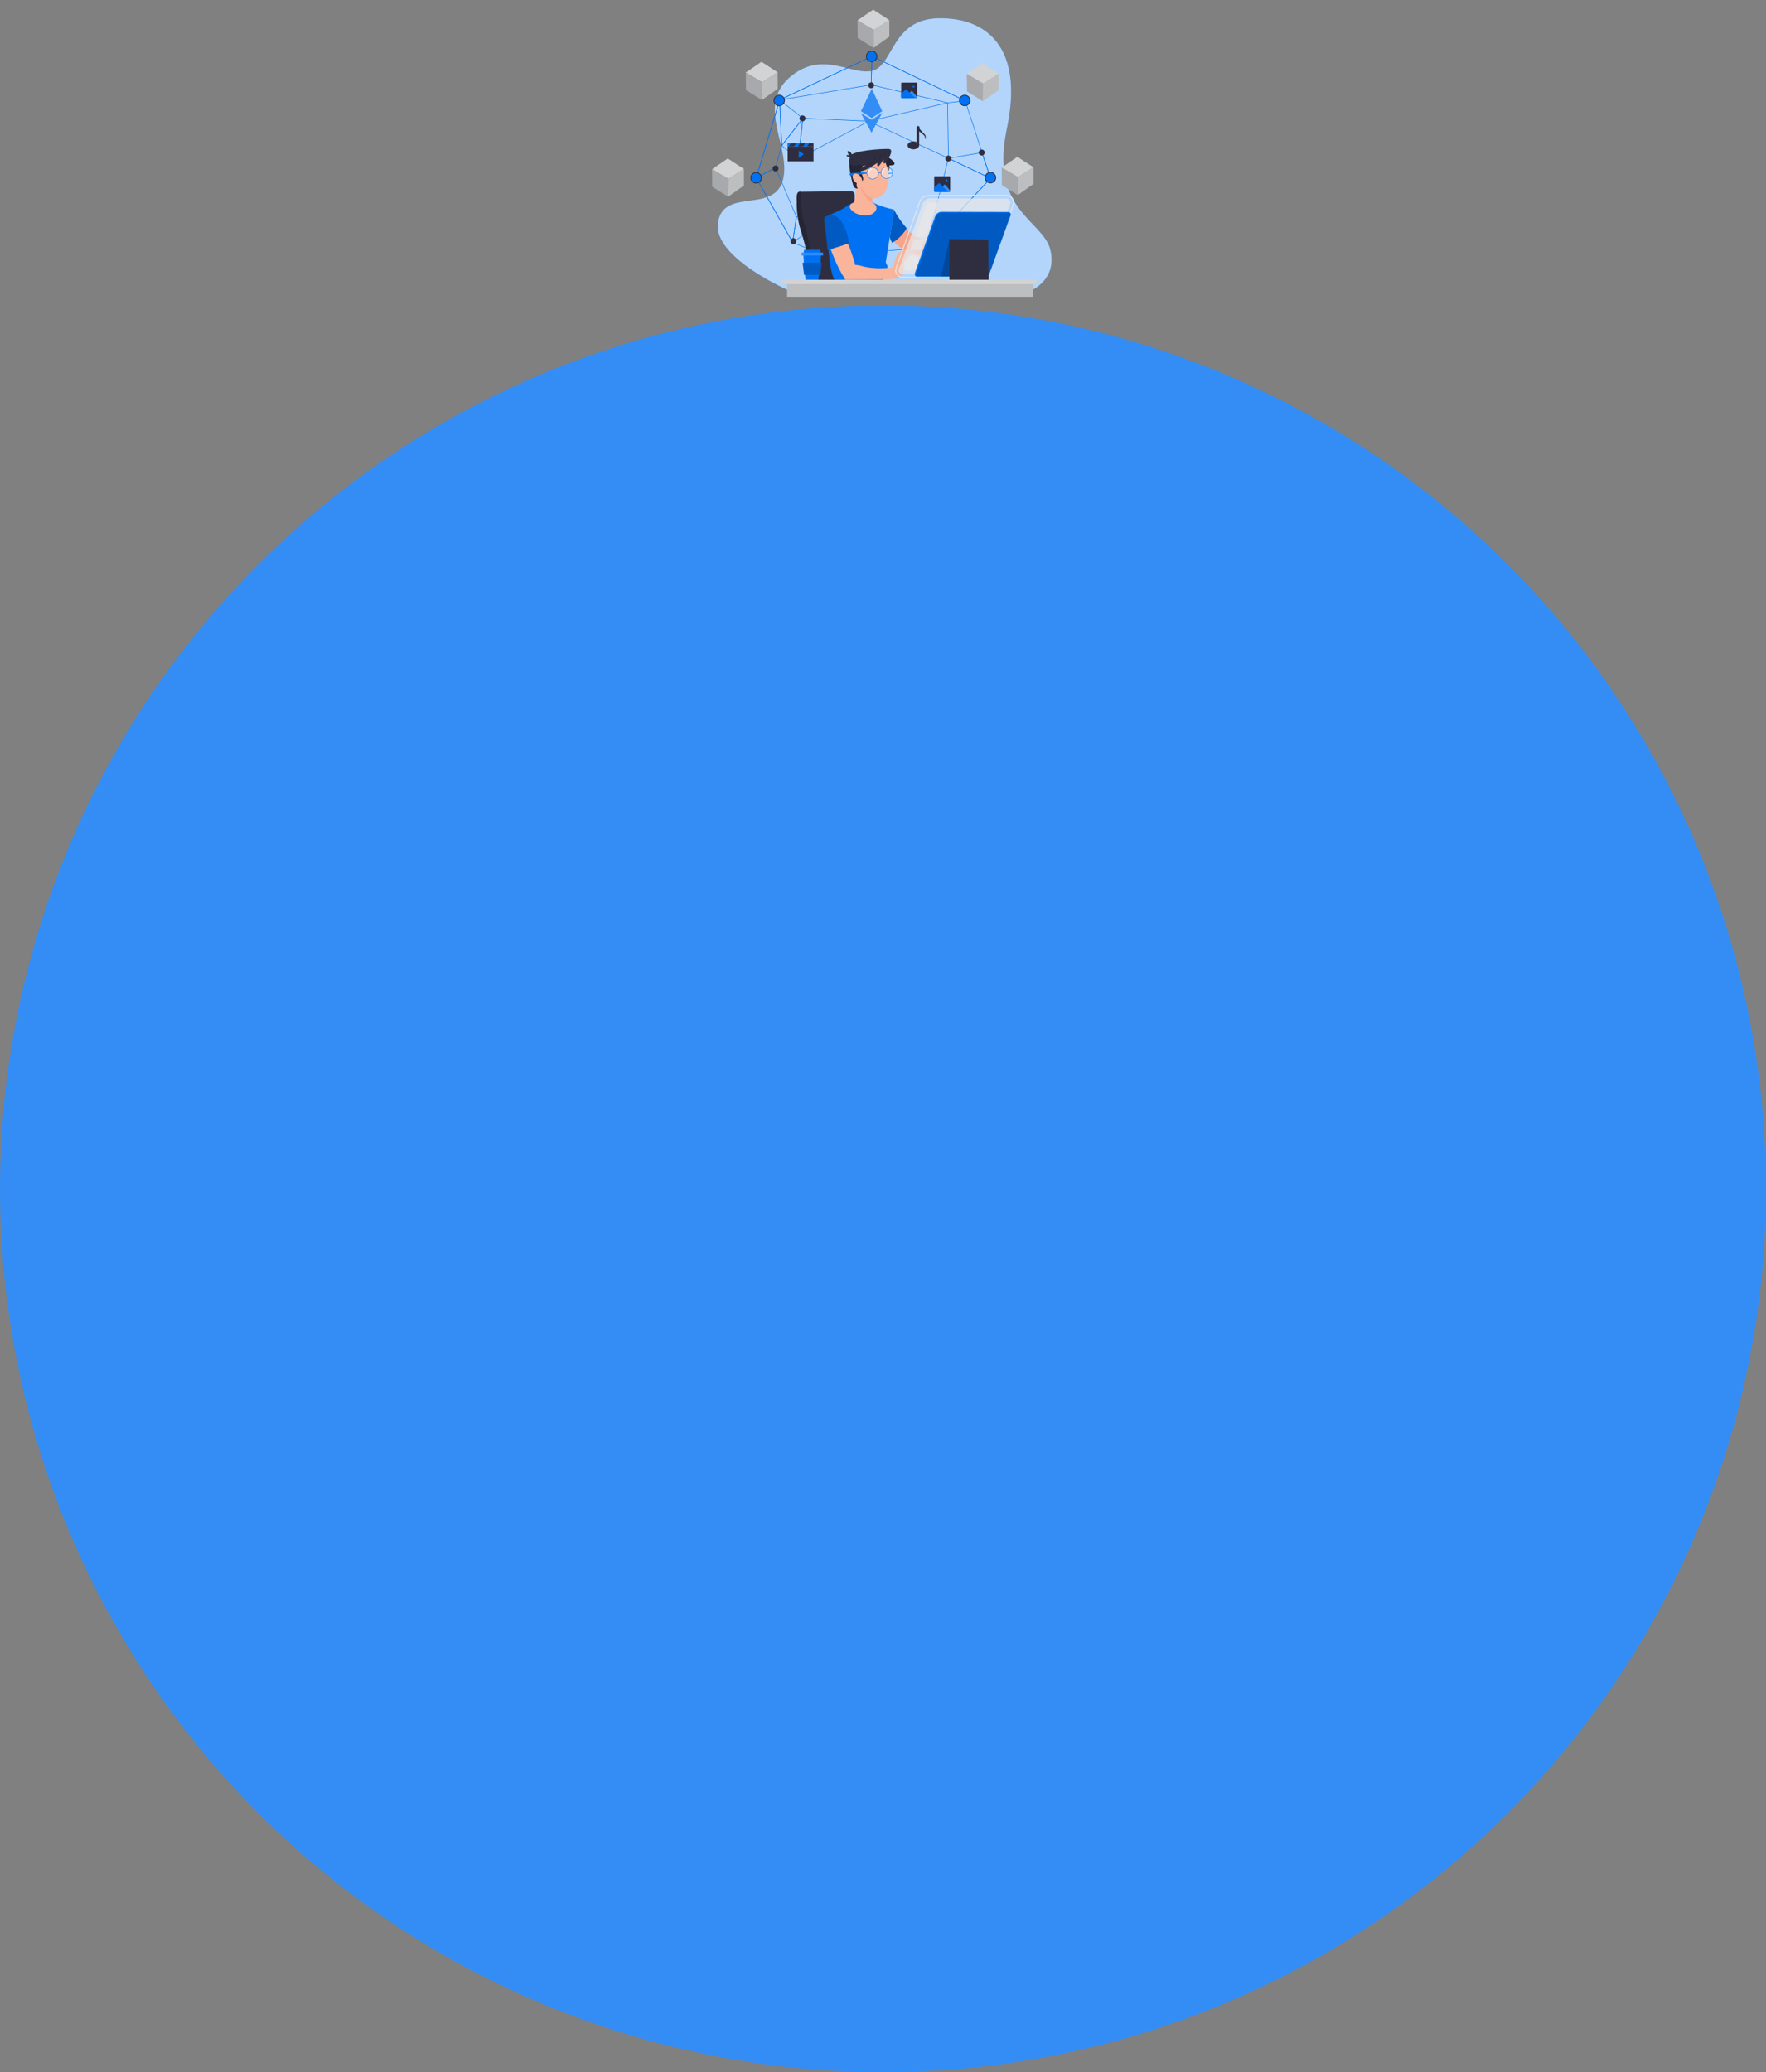 <svg width="1903" height="2232" viewBox="0 0 1903 2232" fill="none" xmlns="http://www.w3.org/2000/svg">
<rect x="0" y="0" width="1903" height="2232" fill="#808080" stroke="none"/>
<g id="bg-home-mobile">
<g id="NFT blockchain 1">
<path id="Vector" d="M852.603 314.106C852.603 314.106 768.267 278.346 773.581 240.17C778.895 201.994 832.625 229.815 843.229 195.229C853.832 160.644 814.674 115.494 850.207 83.939C885.74 52.383 918.471 82.417 940.622 76.047C962.773 69.678 960.949 20.552 1011.42 19.639C1061.89 18.726 1103.72 49.663 1085 138.366C1066.29 227.07 1123.84 237.078 1131.79 268.923C1139.74 300.769 1111.46 312.85 1111.46 312.85L852.603 314.106Z" fill="#0071F2"/>
<path id="Vector_2" opacity="0.7" d="M852.603 314.106C852.603 314.106 768.267 278.346 773.581 240.17C778.895 201.994 832.625 229.815 843.229 195.229C853.832 160.644 814.674 115.494 850.207 83.939C885.74 52.383 918.471 82.417 940.622 76.047C962.773 69.678 960.949 20.552 1011.42 19.639C1061.89 18.726 1103.72 49.663 1085 138.366C1066.29 227.07 1123.84 237.078 1131.79 268.923C1139.74 300.769 1111.46 312.85 1111.46 312.85L852.603 314.106Z" fill="white"/>
<path id="Vector_3" d="M890.256 276.375L890.188 276.346L853.982 261.365L853.934 261.278L814.679 191.692L814.713 191.576L839.855 107.463L839.967 107.41L939.625 60.299L939.746 60.357L1040.27 108.342L1067.67 192.17L1067.55 192.291L997.895 266.71H997.784L890.256 276.375ZM854.384 260.911L890.343 275.8L997.624 266.135L1067.02 192.02L1039.81 108.729L939.625 60.888L840.329 107.864L815.274 191.619L854.384 260.911Z" fill="#0071F2"/>
<path id="Vector_4" d="M814.52 192.223L814.713 191.571L840.301 105.965L842.58 156.947V156.99L835.945 180.853L814.52 192.223ZM839.879 109.357L815.454 191.083L835.446 180.452L842.004 156.865L839.879 109.357Z" fill="#0071F2"/>
<path id="Vector_5" d="M854.345 262.003L853.934 261.274L814.597 191.537L835.829 180.249L858.44 233.405L854.345 262.003ZM815.381 191.769L854.021 260.264L857.864 233.468L835.548 181.056L815.381 191.769Z" fill="#0071F2"/>
<path id="Vector_6" d="M853.808 261.742L857.893 233.202L917.774 217.347L853.808 261.742ZM858.401 233.656L854.558 260.529L914.788 218.729L858.401 233.656Z" fill="#0071F2"/>
<path id="Vector_7" d="M842.043 157.701L839.778 107.052L865.607 127.401L842.043 157.701ZM840.402 108.27L842.541 156.111L864.804 127.484L840.402 108.27Z" fill="#0071F2"/>
<path id="Vector_8" d="M860.579 171.521L841.893 156.961L865.607 126.479L860.579 171.521ZM842.672 156.865L860.095 170.449L864.77 128.407L842.672 156.865Z" fill="#0071F2"/>
<path id="Vector_9" d="M860.008 171.492L864.939 127.155H865.205L937.152 130.277L860.008 171.492ZM865.447 127.745L860.695 170.478L935.047 130.765L865.447 127.745Z" fill="#0071F2"/>
<path id="Vector_10" d="M838.132 108.27L939.92 60.149L939.02 91.632L938.788 91.671L838.132 108.27ZM939.325 61.062L842.048 107.047L938.459 91.149L939.325 61.062Z" fill="#0071F2"/>
<path id="Vector_11" d="M1022.27 170.995L1021.86 170.801L935.231 130.436L1021.38 110.382V110.735L1022.27 170.995ZM936.968 130.62L1021.69 170.101L1020.82 111.102L936.968 130.62Z" fill="#0071F2"/>
<path id="Vector_12" d="M1067.83 192.634L1021.04 170.405L1058.31 164.055L1067.83 192.634ZM1022.9 170.676L1066.84 191.547L1057.88 164.708L1022.9 170.676Z" fill="#0071F2"/>
<path id="Vector_13" d="M997.213 267.411L1021.79 170.139L1067.82 192.001L1067.55 192.286L997.213 267.411ZM1022.17 170.951L998.306 265.41L1066.87 192.185L1022.17 170.951Z" fill="#0071F2"/>
<path id="Vector_14" d="M1021.08 111.029L938.449 91.613L939.349 60.163L1041.05 108.729L1021.08 111.029ZM939.035 91.163L1021.12 110.449L1039.02 108.371L939.896 61.053L939.035 91.163Z" fill="#0071F2"/>
<path id="Vector_15" d="M1067.3 197.491C1070.68 197.491 1073.42 194.754 1073.42 191.378C1073.42 188.002 1070.68 185.265 1067.3 185.265C1063.91 185.265 1061.17 188.002 1061.17 191.378C1061.17 194.754 1063.91 197.491 1067.3 197.491Z" fill="#2F2E41"/>
<path id="Vector_16" d="M1067.3 196.597C1070.18 196.597 1072.52 194.26 1072.52 191.378C1072.52 188.495 1070.18 186.159 1067.3 186.159C1064.41 186.159 1062.07 188.495 1062.07 191.378C1062.07 194.26 1064.41 196.597 1067.3 196.597Z" fill="#0071F2"/>
<path id="Vector_17" d="M1039.55 114.349C1042.94 114.349 1045.68 111.612 1045.68 108.236C1045.68 104.86 1042.94 102.123 1039.55 102.123C1036.17 102.123 1033.43 104.86 1033.43 108.236C1033.43 111.612 1036.17 114.349 1039.55 114.349Z" fill="#2F2E41"/>
<path id="Vector_18" d="M1039.55 113.455C1042.44 113.455 1044.78 111.119 1044.78 108.236C1044.78 105.354 1042.44 103.017 1039.55 103.017C1036.67 103.017 1034.33 105.354 1034.33 108.236C1034.33 111.119 1036.67 113.455 1039.55 113.455Z" fill="#0071F2"/>
<path id="Vector_19" d="M839.652 114.335C843.033 114.335 845.774 111.598 845.774 108.222C845.774 104.846 843.033 102.109 839.652 102.109C836.271 102.109 833.53 104.846 833.53 108.222C833.53 111.598 836.271 114.335 839.652 114.335Z" fill="#2F2E41"/>
<path id="Vector_20" d="M839.652 113.441C842.539 113.441 844.879 111.104 844.879 108.222C844.879 105.339 842.539 103.003 839.652 103.003C836.765 103.003 834.425 105.339 834.425 108.222C834.425 111.104 836.765 113.441 839.652 113.441Z" fill="#0071F2"/>
<path id="Vector_21" d="M814.805 197.645C818.186 197.645 820.927 194.908 820.927 191.532C820.927 188.156 818.186 185.419 814.805 185.419C811.424 185.419 808.683 188.156 808.683 191.532C808.683 194.908 811.424 197.645 814.805 197.645Z" fill="#2F2E41"/>
<path id="Vector_22" d="M814.805 196.751C817.692 196.751 820.032 194.415 820.032 191.532C820.032 188.65 817.692 186.313 814.805 186.313C811.918 186.313 809.578 188.65 809.578 191.532C809.578 194.415 811.918 196.751 814.805 196.751Z" fill="#0071F2"/>
<path id="Vector_23" d="M927.773 119.8L939.412 127.15L950.607 119.8L939.412 95.677L927.773 119.8Z" fill="#0071F2"/>
<path id="Vector_24" d="M927.773 122.004L939.412 129.064L950.607 121.564L939.117 142.889L927.773 122.004Z" fill="#0071F2"/>
<g id="Group" opacity="0.2">
<path id="Vector_25" d="M927.773 119.8L939.412 127.15L950.607 119.8L939.412 95.677L927.773 119.8Z" fill="white"/>
<path id="Vector_26" d="M927.773 122.004L939.412 129.064L950.607 121.564L939.117 142.889L927.773 122.004Z" fill="white"/>
</g>
<path id="Vector_27" d="M997.425 146.905V149.804C997.423 149.843 997.407 149.88 997.38 149.909C997.353 149.937 997.317 149.955 997.279 149.96C997.24 149.966 997.201 149.957 997.167 149.937C997.134 149.916 997.109 149.885 997.096 149.848L996.419 146.987C996.284 146.429 995.97 145.929 995.523 145.566L990.471 141.459V156.57C990.471 158.938 987.678 160.856 984.232 160.856C980.787 160.856 977.994 158.923 977.994 156.57C977.994 154.216 980.791 152.284 984.232 152.284C985.459 152.271 986.673 152.533 987.785 153.052V137.24C987.786 136.832 987.949 136.441 988.239 136.153C988.528 135.865 988.92 135.704 989.329 135.704C989.531 135.702 989.732 135.741 989.919 135.819C990.106 135.896 990.275 136.009 990.418 136.153C990.563 136.294 990.679 136.463 990.757 136.65C990.835 136.837 990.875 137.038 990.873 137.24V138.265C990.874 138.598 991 138.919 991.226 139.164L996.753 145.127C997.191 145.615 997.431 146.249 997.425 146.905Z" fill="#2F2E41"/>
<path id="Vector_28" d="M1041.77 79.512L1059.42 89.892L1076.1 79.271L1058.7 67.924L1041.77 79.512Z" fill="#D1D3D4"/>
<path id="Vector_29" d="M1059.1 109.121L1059.42 89.892L1076.1 79.271L1076.12 97.059L1059.1 109.121Z" fill="#BCBEC0"/>
<path id="Vector_30" d="M1041.77 79.512L1041.99 98.46L1059.1 109.12L1059.42 89.892L1041.77 79.512Z" fill="#A7A9AC"/>
<path id="Vector_31" d="M923.998 21.934L941.648 32.319L958.335 21.693L940.922 10.346L923.998 21.934Z" fill="#D1D3D4"/>
<path id="Vector_32" d="M941.329 51.547L941.648 32.319L958.335 21.693L958.355 39.481L941.329 51.547Z" fill="#BCBEC0"/>
<path id="Vector_33" d="M923.998 21.934L924.22 40.882L941.329 51.547L941.648 32.319L923.998 21.934Z" fill="#A7A9AC"/>
<path id="Vector_34" d="M1079.4 180.514L1097.05 190.894L1113.73 180.273L1096.32 168.926L1079.4 180.514Z" fill="#D1D3D4"/>
<path id="Vector_35" d="M1096.73 210.123L1097.05 190.894L1113.73 180.273L1113.75 198.061L1096.73 210.123Z" fill="#BCBEC0"/>
<path id="Vector_36" d="M1079.4 180.514L1079.62 199.462L1096.73 210.123L1097.05 190.894L1079.4 180.514Z" fill="#A7A9AC"/>
<path id="Vector_37" d="M803.63 78.135L821.286 88.52L837.968 77.894L820.56 66.547L803.63 78.135Z" fill="#D1D3D4"/>
<path id="Vector_38" d="M820.961 107.748L821.285 88.52L837.968 77.894L837.992 95.682L820.961 107.748Z" fill="#BCBEC0"/>
<path id="Vector_39" d="M803.63 78.135L803.858 97.083L820.961 107.748L821.286 88.52L803.63 78.135Z" fill="#A7A9AC"/>
<path id="Vector_40" d="M767.318 182.293L784.973 192.673L801.656 182.051L784.247 170.7L767.318 182.293Z" fill="#D1D3D4"/>
<path id="Vector_41" d="M784.649 211.901L784.973 192.673L801.656 182.051L801.68 199.834L784.649 211.901Z" fill="#BCBEC0"/>
<path id="Vector_42" d="M767.318 182.293L767.546 201.241L784.649 211.901L784.973 192.673L767.318 182.293Z" fill="#A7A9AC"/>
<path id="Vector_43" d="M876.637 157.937H848.76V173.855H876.637V157.937Z" fill="#2F2E41"/>
<path id="Vector_44" d="M876.637 154.332H848.664V157.937H876.637V154.332Z" fill="#2F2E41"/>
<path id="Vector_45" d="M848.664 157.937H849.965L852.274 154.332H848.664V157.937Z" fill="#0071F2"/>
<path id="Vector_46" d="M855.492 157.957L857.685 154.332H862.098L859.795 158.039L855.492 157.957Z" fill="#0071F2"/>
<path id="Vector_47" d="M865.365 157.908L867.562 154.308H871.976L869.668 157.986L865.365 157.908Z" fill="#0071F2"/>
<path id="Vector_48" opacity="0.2" d="M876.632 157.937H848.76V158.899H876.632V157.937Z" fill="black"/>
<path id="Vector_49" d="M860.734 162.523V169.946L866.299 166.143L860.734 162.523Z" fill="#0071F2"/>
<path id="Vector_50" d="M1023.86 190.701V205.86C1023.87 205.964 1023.85 206.067 1023.81 206.163C1023.77 206.259 1023.71 206.347 1023.64 206.42C1023.56 206.494 1023.47 206.553 1023.38 206.592C1023.28 206.632 1023.18 206.653 1023.08 206.653H1007.44C1007.34 206.653 1007.24 206.632 1007.14 206.592C1007.04 206.553 1006.96 206.494 1006.88 206.42C1006.81 206.347 1006.75 206.259 1006.71 206.163C1006.67 206.067 1006.65 205.964 1006.65 205.86V190.701C1006.65 190.598 1006.68 190.496 1006.71 190.4C1006.75 190.305 1006.81 190.219 1006.89 190.146C1006.96 190.073 1007.05 190.016 1007.14 189.976C1007.24 189.937 1007.34 189.918 1007.44 189.918H1023.06C1023.16 189.915 1023.27 189.933 1023.36 189.971C1023.46 190.009 1023.55 190.066 1023.63 190.139C1023.7 190.212 1023.76 190.299 1023.8 190.396C1023.84 190.492 1023.86 190.596 1023.86 190.701Z" fill="#2F2E41"/>
<path id="Vector_51" d="M1023.86 205.247V205.86C1023.87 205.965 1023.85 206.068 1023.81 206.164C1023.77 206.261 1023.71 206.348 1023.63 206.422C1023.56 206.496 1023.47 206.554 1023.38 206.594C1023.28 206.633 1023.18 206.654 1023.07 206.653H1015.41L1015.9 200.777L1017.48 199.081C1017.55 199.006 1017.63 198.947 1017.72 198.906C1017.81 198.865 1017.91 198.844 1018.01 198.844C1018.11 198.844 1018.21 198.865 1018.3 198.906C1018.39 198.947 1018.47 199.006 1018.54 199.081L1023.86 205.247Z" fill="#0071F2"/>
<path id="Vector_52" opacity="0.2" d="M1023.86 205.247V205.86C1023.87 205.965 1023.85 206.068 1023.81 206.164C1023.77 206.261 1023.71 206.348 1023.63 206.422C1023.56 206.496 1023.47 206.554 1023.38 206.594C1023.28 206.633 1023.18 206.654 1023.07 206.653H1015.41L1015.9 200.777L1017.48 199.081C1017.55 199.006 1017.63 198.947 1017.72 198.906C1017.81 198.865 1017.91 198.844 1018.01 198.844C1018.11 198.844 1018.21 198.865 1018.3 198.906C1018.39 198.947 1018.47 199.006 1018.54 199.081L1023.86 205.247Z" fill="white"/>
<path id="Vector_53" d="M1020.06 195.418C1020.65 195.418 1021.12 194.944 1021.12 194.359C1021.12 193.775 1020.65 193.301 1020.06 193.301C1019.48 193.301 1019 193.775 1019 194.359C1019 194.944 1019.48 195.418 1020.06 195.418Z" fill="#0071F2"/>
<path id="Vector_54" d="M1022.04 206.658H1007.44C1007.23 206.658 1007.03 206.575 1006.89 206.427C1006.74 206.279 1006.65 206.079 1006.65 205.87V201.994L1011.49 197.447C1011.6 197.342 1011.75 197.283 1011.9 197.283C1012.05 197.283 1012.2 197.342 1012.31 197.447L1022.04 206.658Z" fill="#0071F2"/>
<path id="Vector_55" d="M988.24 89.747V104.911C988.241 105.015 988.222 105.118 988.183 105.214C988.144 105.31 988.086 105.398 988.014 105.471C987.941 105.545 987.854 105.604 987.758 105.643C987.662 105.683 987.559 105.704 987.456 105.704H971.838C971.734 105.704 971.632 105.683 971.536 105.643C971.44 105.604 971.353 105.545 971.28 105.471C971.207 105.398 971.15 105.31 971.111 105.214C971.072 105.118 971.053 105.015 971.054 104.911V89.747C971.054 89.54 971.137 89.341 971.284 89.194C971.431 89.047 971.63 88.965 971.838 88.965H987.456C987.559 88.964 987.661 88.984 987.756 89.023C987.852 89.062 987.939 89.12 988.011 89.192C988.084 89.265 988.142 89.352 988.181 89.447C988.221 89.542 988.24 89.644 988.24 89.747Z" fill="#2F2E41"/>
<path id="Vector_56" d="M988.24 104.293V104.911C988.241 105.015 988.221 105.118 988.181 105.214C988.142 105.311 988.084 105.398 988.011 105.472C987.937 105.545 987.85 105.604 987.754 105.644C987.658 105.683 987.555 105.704 987.451 105.704H979.824L980.308 99.828L981.89 98.132C981.957 98.057 982.038 97.998 982.129 97.957C982.22 97.916 982.318 97.895 982.418 97.895C982.517 97.895 982.616 97.916 982.707 97.957C982.798 97.998 982.879 98.057 982.945 98.132L988.24 104.293Z" fill="#0071F2"/>
<path id="Vector_57" opacity="0.2" d="M988.24 104.293V104.911C988.241 105.015 988.221 105.118 988.181 105.214C988.142 105.311 988.084 105.398 988.011 105.472C987.937 105.545 987.85 105.604 987.754 105.644C987.658 105.683 987.555 105.704 987.451 105.704H979.824L980.308 99.828L981.89 98.132C981.957 98.057 982.038 97.998 982.129 97.957C982.22 97.916 982.318 97.895 982.418 97.895C982.517 97.895 982.616 97.916 982.707 97.957C982.798 97.998 982.879 98.057 982.945 98.132L988.24 104.293Z" fill="white"/>
<path id="Vector_58" d="M984.455 94.469C985.041 94.469 985.515 93.995 985.515 93.41C985.515 92.826 985.041 92.352 984.455 92.352C983.87 92.352 983.395 92.826 983.395 93.41C983.395 93.995 983.87 94.469 984.455 94.469Z" fill="#0071F2"/>
<path id="Vector_59" d="M986.44 105.704H971.838C971.631 105.703 971.432 105.62 971.285 105.473C971.138 105.327 971.055 105.128 971.054 104.921V101.021L975.894 96.474C976.005 96.371 976.151 96.313 976.303 96.313C976.455 96.313 976.601 96.371 976.712 96.474L986.44 105.704Z" fill="#0071F2"/>
<path id="Vector_60" d="M1057.89 167.501C1059.66 167.501 1061.1 166.066 1061.1 164.297C1061.1 162.527 1059.66 161.093 1057.89 161.093C1056.12 161.093 1054.68 162.527 1054.68 164.297C1054.68 166.066 1056.12 167.501 1057.89 167.501Z" fill="#2F2E41"/>
<path id="Vector_61" d="M864.702 130.741C866.474 130.741 867.911 129.306 867.911 127.537C867.911 125.767 866.474 124.333 864.702 124.333C862.93 124.333 861.493 125.767 861.493 127.537C861.493 129.306 862.93 130.741 864.702 130.741Z" fill="#2F2E41"/>
<path id="Vector_62" d="M835.708 184.738C837.48 184.738 838.916 183.304 838.916 181.534C838.916 179.765 837.48 178.33 835.708 178.33C833.936 178.33 832.499 179.765 832.499 181.534C832.499 183.304 833.936 184.738 835.708 184.738Z" fill="#2F2E41"/>
<path id="Vector_63" d="M854.931 262.97C856.703 262.97 858.14 261.535 858.14 259.766C858.14 257.996 856.703 256.562 854.931 256.562C853.159 256.562 851.722 257.996 851.722 259.766C851.722 261.535 853.159 262.97 854.931 262.97Z" fill="#2F2E41"/>
<path id="Vector_64" d="M938.778 95.058C940.55 95.058 941.987 93.624 941.987 91.854C941.987 90.085 940.55 88.65 938.778 88.65C937.006 88.65 935.57 90.085 935.57 91.854C935.57 93.624 937.006 95.058 938.778 95.058Z" fill="#2F2E41"/>
<path id="Vector_65" d="M1021.85 173.967C1023.62 173.967 1025.06 172.532 1025.06 170.763C1025.06 168.993 1023.62 167.559 1021.85 167.559C1020.08 167.559 1018.64 168.993 1018.64 170.763C1018.64 172.532 1020.08 173.967 1021.85 173.967Z" fill="#2F2E41"/>
<path id="Vector_66" d="M939.257 66.842C942.639 66.842 945.38 64.105 945.38 60.729C945.38 57.353 942.639 54.616 939.257 54.616C935.876 54.616 933.135 57.353 933.135 60.729C933.135 64.105 935.876 66.842 939.257 66.842Z" fill="#2F2E41"/>
<path id="Vector_67" d="M939.257 65.948C942.144 65.948 944.484 63.611 944.484 60.729C944.484 57.846 942.144 55.51 939.257 55.51C936.371 55.51 934.031 57.846 934.031 60.729C934.031 63.611 936.371 65.948 939.257 65.948Z" fill="#0071F2"/>
<path id="Vector_68" d="M861.784 206.605L916.835 205.899C917.375 205.893 917.91 205.993 918.41 206.195C918.91 206.396 919.366 206.695 919.75 207.073C920.134 207.452 920.439 207.902 920.647 208.399C920.855 208.896 920.963 209.429 920.963 209.968V301.416H877.769L866.352 249.352C866.352 249.352 857.98 216.492 861.784 206.605Z" fill="#2F2E41"/>
<path id="Vector_69" d="M962.967 260.206C962.967 260.206 976.92 275.93 993.026 275.109L998.597 260.8C998.597 260.8 985.046 255.04 976.702 246.689L971.925 244.52L962.967 256.243V260.206Z" fill="#F7A48B"/>
<path id="Vector_70" d="M919.812 218.27C916.892 219.284 914.152 220.752 911.691 222.619C910.341 223.634 908.912 224.538 907.417 225.325C902.611 227.824 895.894 230.723 893.13 231.893C892.75 232.054 892.426 232.323 892.197 232.667C891.968 233.01 891.845 233.413 891.843 233.825C891.717 242.132 891.437 285.668 898.943 301.3L951.594 301.851L956.506 287.146L954.444 282.56L963.557 226.248C963.571 226.131 963.542 226.012 963.474 225.915C963.406 225.818 963.305 225.749 963.19 225.722C955.023 224.155 947.107 221.494 939.654 217.811L919.812 218.27Z" fill="#0071F2"/>
<path id="Vector_71" d="M922.362 202.995C922.362 202.995 922.014 215.264 919.812 218.27C919.812 218.27 913.786 219.778 916.332 224.871C916.332 224.871 920.383 231.636 932.051 232.211C935.38 232.443 938.682 231.476 941.358 229.486C942.931 228.259 944.295 226.587 944.46 224.431C944.509 223.495 944.325 222.562 943.926 221.714C943.527 220.866 942.924 220.129 942.171 219.57C941.365 218.929 940.518 218.341 939.635 217.811L940.216 211.674L927.579 195.355L921.084 195.123L922.362 202.995Z" fill="#F9B499"/>
<path id="Vector_72" d="M958.853 255.364C958.853 255.364 959.652 259.07 961.375 261.588C961.375 261.588 971.194 256.272 977.036 245.824C977.036 245.824 968.523 236.541 963.557 226.21L958.853 255.364Z" fill="#0071F2"/>
<path id="Vector_73" opacity="0.2" d="M958.853 255.364C958.853 255.364 959.652 259.07 961.375 261.588C961.375 261.588 971.194 256.272 977.036 245.824C977.036 245.824 968.523 236.541 963.557 226.21L958.853 255.364Z" fill="black"/>
<path id="Vector_74" d="M895.095 268.16C895.095 268.16 900.618 285.334 910.873 301.247L950.166 301.088C950.166 301.088 967.826 301.851 971.746 296.739C971.746 296.739 974.239 295.197 973.885 286.779C973.885 286.779 978.774 291.901 978.241 287.625C978.241 287.625 981.774 290.833 979.954 281.855C979.954 281.855 982.418 288.055 983.913 287.199C983.913 287.199 985.849 287.625 983.7 281.642C983.7 281.642 980.705 273.838 976.741 273.625L978.885 272.451L981.648 273.611C982.026 273.768 982.368 273.999 982.654 274.291C982.941 274.582 983.167 274.927 983.318 275.307C983.894 276.757 985.186 279.057 987.553 278.545C987.553 278.545 988.622 278.114 987.02 276.51C986.204 275.178 985.522 273.768 984.983 272.301C984.769 271.643 984.344 271.074 983.773 270.682L981.663 269.204C981.061 268.78 980.369 268.503 979.641 268.396C978.913 268.288 978.17 268.353 977.472 268.585C973.793 269.812 966.955 272.267 967.11 273.519C967.11 273.519 967.11 275.548 966.142 276.191C965.779 276.446 965.488 276.791 965.299 277.191C965.11 277.592 965.028 278.035 965.063 278.477C965.087 279.051 964.949 279.62 964.666 280.12C964.022 281.212 962.972 283.628 962.822 287.948C953.128 289.378 943.272 289.321 933.595 287.779C932.689 287.625 931.792 287.42 930.909 287.166C928.784 286.562 924.313 285.382 921.612 285.382C921.612 285.382 915.727 264.54 913.264 262.511C913.264 262.525 898.967 267.314 895.095 268.16Z" fill="#F9B499"/>
<path id="Vector_75" d="M968.659 298.889C968.094 299.058 967.504 299.127 966.916 299.092C966.319 299.063 965.73 298.936 965.174 298.715C964.612 298.49 964.106 298.143 963.693 297.7C963.288 297.262 962.994 296.734 962.836 296.159C963.152 296.628 963.528 297.053 963.954 297.425C964.373 297.782 964.847 298.067 965.358 298.27C966.414 298.666 967.531 298.875 968.659 298.889Z" fill="#F7A48B"/>
<path id="Vector_76" d="M967.24 282.879C968.603 282.883 969.94 283.25 971.112 283.942C971.406 284.115 971.69 284.302 971.964 284.503C972.232 284.71 972.486 284.934 972.724 285.175C973.201 285.651 973.602 286.197 973.914 286.793C973.458 286.318 972.973 285.871 972.462 285.455C971.965 285.043 971.43 284.677 970.865 284.363C970.307 284.034 969.725 283.749 969.123 283.507C968.509 283.261 967.88 283.051 967.24 282.879Z" fill="#F7A48B"/>
<path id="Vector_77" d="M969.37 278.965C969.996 279.031 970.611 279.17 971.204 279.381C971.802 279.584 972.377 279.851 972.917 280.178C973.464 280.507 973.954 280.921 974.369 281.405C974.792 281.889 975.07 282.482 975.173 283.116C974.903 282.572 974.537 282.081 974.093 281.666C973.652 281.254 973.165 280.894 972.642 280.594C972.123 280.274 971.587 279.985 971.035 279.728C970.507 279.472 969.946 279.207 969.37 278.965Z" fill="#F7A48B"/>
<path id="Vector_78" d="M970.677 275.288C972.173 275.266 973.658 275.561 975.032 276.153C975.727 276.448 976.371 276.853 976.939 277.351C977.502 277.852 977.927 278.49 978.173 279.202C977.777 278.599 977.277 278.071 976.697 277.641C976.119 277.223 975.496 276.871 974.839 276.592C974.178 276.305 973.501 276.058 972.811 275.853C972.08 275.65 971.398 275.447 970.677 275.288Z" fill="#F7A48B"/>
<path id="Vector_79" d="M971.272 272.325C971.753 272.258 972.24 272.245 972.724 272.287C973.199 272.324 973.671 272.394 974.137 272.494C975.081 272.688 975.973 273.078 976.755 273.64L975.386 273.287C974.936 273.181 974.486 273.065 974.031 272.968C973.106 272.755 972.196 272.577 971.272 272.325Z" fill="#F7A48B"/>
<path id="Vector_80" opacity="0.75" d="M1084.43 231.511L1088.54 219.038C1088.74 218.442 1088.79 217.808 1088.69 217.188C1088.6 216.568 1088.36 215.98 1087.99 215.471C1087.62 214.963 1087.14 214.548 1086.58 214.262C1086.02 213.976 1085.4 213.826 1084.77 213.824L1002.37 213.641C1000.61 213.638 998.886 214.178 997.442 215.188C995.997 216.198 994.899 217.629 994.299 219.285L968.6 290.108C968.395 290.674 968.329 291.281 968.409 291.878C968.488 292.474 968.71 293.043 969.056 293.535C969.402 294.028 969.862 294.43 970.397 294.707C970.932 294.985 971.526 295.13 972.128 295.129H990.955L1020.52 240.451L1084.43 231.511Z" fill="#E6E7E8"/>
<path id="Vector_81" d="M1024.35 299.126L972.806 298.643C971.628 298.702 970.453 298.474 969.382 297.978C968.312 297.482 967.379 296.733 966.664 295.796C965.949 294.859 965.474 293.762 965.279 292.6C965.084 291.438 965.176 290.246 965.546 289.128L990.96 217.651C991.689 215.602 993.034 213.829 994.812 212.573C996.59 211.317 998.713 210.64 1000.89 210.635L1084.7 210.437C1085.89 210.434 1087.06 210.714 1088.12 211.252C1089.18 211.791 1090.09 212.572 1090.79 213.533C1091.48 214.493 1091.94 215.605 1092.12 216.777C1092.3 217.948 1092.2 219.146 1091.82 220.271L1087.87 232.115L1024.35 299.126Z" stroke="#E6E7E8" stroke-miterlimit="10"/>
<path id="Vector_82" opacity="0.75" d="M985.481 255.257L999.521 218.053L1010.86 218.231L997 255.441L985.481 255.257Z" fill="#E6E7E8"/>
<path id="Vector_83" opacity="0.75" d="M980.617 269.281L984.76 257.596L995.92 258.132L991.961 269.46L980.617 269.281Z" fill="#E6E7E8"/>
<path id="Vector_84" opacity="0.75" d="M987.43 287.777C991.014 283.776 991.54 278.409 988.605 275.788C985.67 273.167 980.386 274.285 976.803 278.286C973.22 282.286 972.694 287.654 975.628 290.275C978.563 292.895 983.847 291.777 987.43 287.777Z" fill="#E6E7E8"/>
<path id="Vector_85" d="M863.303 212.988C863.725 205.314 861.784 206.605 861.784 206.605C857.385 205.87 858.595 216.753 858.595 216.753C858.595 216.753 857.651 232.216 863.037 248.328C863.037 248.328 870.166 270.895 869.895 279.361L872.993 301.798L879.449 301.542L873.641 269.566L868.738 248.303C868.39 246.796 867.988 245.312 867.514 243.843C866.091 239.296 862.553 226.698 863.303 212.988Z" fill="#2F2E41"/>
<path id="Vector_86" opacity="0.2" d="M863.303 212.988C863.725 205.314 861.784 206.605 861.784 206.605C857.385 205.87 858.595 216.753 858.595 216.753C858.595 216.753 857.651 232.216 863.037 248.328C863.037 248.328 870.166 270.895 869.895 279.361L872.993 301.798L879.449 301.542L873.641 269.566L868.738 248.303C868.39 246.796 867.988 245.312 867.514 243.843C866.091 239.296 862.553 226.698 863.303 212.988Z" fill="black"/>
<path id="Vector_87" d="M1113.01 303.668H848.131V319.659H1113.01V303.668Z" fill="#BCBEC0"/>
<path id="Vector_88" d="M939.654 217.811L940.138 210.123L927.434 198.897C927.434 198.897 926.103 209.243 939.654 217.811Z" fill="#F7A48B"/>
<path id="Vector_89" d="M944.233 213.375C935.129 214.593 926.229 204.3 924.39 190.373C922.551 176.446 928.373 164.176 937.457 162.958C946.541 161.741 955.446 172.034 957.3 185.956C957.3 185.98 957.3 186.004 957.3 186.023C957.363 186.555 957.421 187.087 957.464 187.618C958.708 200.844 952.968 212.2 944.233 213.375Z" fill="#F9B499"/>
<path id="Vector_90" d="M957.755 169.844C957.755 169.844 971.277 178.485 958.297 178.161C958.297 178.161 959.511 183.293 957.024 184.158C957.024 184.158 956.603 180.775 954.076 175.025L955.044 170.816L957.755 169.844Z" fill="#2F2E41"/>
<path id="Vector_91" opacity="0.2" d="M957.755 169.844C957.755 169.844 971.277 178.485 958.297 178.161C958.297 178.161 959.511 183.293 957.024 184.158C957.024 184.158 956.603 180.814 954.076 175.025L955.044 170.816L957.755 169.844Z" fill="black"/>
<path id="Vector_92" d="M924.332 202.879C924.332 202.879 922.362 201.028 923.199 196.974L924.704 188.986C924.704 188.986 927.72 192.344 928.876 194.785C928.876 194.785 931.543 194.785 928.992 188.42C928.992 188.42 926.906 184.946 928.068 183.105C929.414 180.833 930.059 178.216 929.922 175.581L915.315 175.097C915.315 175.097 914.41 181.863 919.284 199.259C919.499 200.077 919.883 200.841 920.412 201.502C921.171 202.444 922.464 203.391 924.332 202.879Z" fill="#2F2E41"/>
<path id="Vector_93" opacity="0.2" d="M924.332 202.879C924.332 202.879 922.362 201.028 923.199 196.974L924.704 188.986C924.704 188.986 927.72 192.344 928.876 194.785C928.876 194.785 931.543 194.785 928.992 188.42C928.992 188.42 926.906 184.946 928.068 183.105C929.414 180.833 930.059 178.216 929.922 175.581L915.315 175.097C915.315 175.097 914.41 181.863 919.284 199.259C919.499 200.077 919.883 200.841 920.412 201.502C921.171 202.444 922.464 203.391 924.332 202.879Z" fill="black"/>
<path id="Vector_94" d="M934.161 186.961L923.732 188.193L918.8 189.16C918.8 189.16 915.161 190.537 915.688 186.845C915.746 186.429 921.418 186.168 924.598 186.014C927.986 185.849 931.132 185.845 934.065 185.941C934.098 186.265 934.132 186.613 934.161 186.961Z" fill="#0071F2"/>
<path id="Vector_95" d="M961.646 187.13L957.489 187.613C957.445 187.082 957.387 186.55 957.324 186.019C958.776 186.019 960.194 186.019 961.559 186.077C961.578 186.434 961.612 186.777 961.646 187.13Z" fill="#0071F2"/>
<path id="Vector_96" opacity="0.4" d="M946.556 186.598C946.557 187.83 946.192 189.033 945.507 190.058C944.823 191.082 943.85 191.88 942.711 192.352C941.572 192.824 940.319 192.948 939.109 192.708C937.9 192.469 936.788 191.876 935.916 191.006C935.044 190.136 934.45 189.027 934.209 187.819C933.968 186.612 934.091 185.36 934.563 184.222C935.034 183.085 935.833 182.113 936.858 181.428C937.884 180.744 939.089 180.379 940.322 180.379H940.351C941.999 180.385 943.577 181.044 944.74 182.209C945.903 183.375 946.556 184.953 946.556 186.598Z" fill="white"/>
<g id="Group_2">
<path id="Vector_97" opacity="0.4" d="M940.351 180.379L934.873 189.619C934.347 188.671 934.078 187.604 934.093 186.521C934.107 185.438 934.404 184.378 934.955 183.445C935.505 182.512 936.289 181.738 937.231 181.201C938.172 180.663 939.238 180.38 940.322 180.379H940.351Z" fill="white"/>
</g>
<path id="Vector_98" d="M940.322 193.064C939.041 193.064 937.789 192.685 936.725 191.974C935.66 191.264 934.83 190.254 934.34 189.073C933.849 187.891 933.721 186.591 933.971 185.337C934.221 184.083 934.838 182.931 935.743 182.026C936.649 181.122 937.803 180.506 939.059 180.257C940.315 180.007 941.617 180.135 942.8 180.625C943.983 181.114 944.995 181.943 945.706 183.006C946.418 184.07 946.798 185.32 946.798 186.598C946.794 188.312 946.11 189.954 944.897 191.166C943.683 192.378 942.038 193.06 940.322 193.064ZM940.351 180.621C939.165 180.615 938.003 180.961 937.014 181.615C936.025 182.269 935.252 183.202 934.795 184.295C934.337 185.388 934.214 186.592 934.443 187.754C934.671 188.917 935.24 189.985 936.077 190.825C936.914 191.664 937.982 192.237 939.146 192.469C940.309 192.702 941.515 192.584 942.612 192.132C943.708 191.679 944.645 190.911 945.304 189.926C945.963 188.941 946.315 187.783 946.314 186.598C946.31 185.018 945.681 183.504 944.565 182.384C943.448 181.265 941.934 180.631 940.351 180.621Z" fill="#0071F2"/>
<path id="Vector_99" opacity="0.35" d="M961.743 186.048C961.746 187.283 961.383 188.491 960.698 189.52C960.013 190.549 959.038 191.352 957.896 191.826C956.754 192.301 955.496 192.427 954.282 192.187C953.069 191.947 951.953 191.353 951.078 190.48C950.203 189.607 949.607 188.494 949.366 187.282C949.125 186.071 949.25 184.815 949.725 183.674C950.199 182.533 951.002 181.559 952.032 180.874C953.062 180.189 954.272 179.825 955.509 179.828C957.161 179.828 958.746 180.483 959.915 181.65C961.084 182.816 961.741 184.398 961.743 186.048Z" fill="white"/>
<g id="Group_3">
<path id="Vector_100" opacity="0.4" d="M954.173 179.949L950.234 189.305C949.71 188.46 949.397 187.503 949.319 186.513C949.242 185.522 949.402 184.528 949.788 183.613C950.173 182.697 950.773 181.887 951.535 181.25C952.298 180.612 953.203 180.166 954.173 179.949Z" fill="white"/>
</g>
<path id="Vector_101" d="M955.509 192.489C953.918 192.484 952.385 191.894 951.201 190.832C950.018 189.77 949.267 188.31 949.093 186.731C948.919 185.152 949.333 183.564 950.257 182.27C951.181 180.977 952.549 180.068 954.101 179.717C954.99 179.516 955.912 179.505 956.806 179.684C957.7 179.864 958.546 180.23 959.289 180.758C960.031 181.287 960.654 181.966 961.115 182.752C961.577 183.537 961.867 184.411 961.967 185.316C962.066 186.221 961.974 187.137 961.694 188.004C961.415 188.87 960.956 189.668 960.346 190.346C959.736 191.023 958.99 191.564 958.157 191.933C957.323 192.303 956.421 192.492 955.509 192.489ZM955.509 180.046C955.071 180.046 954.635 180.093 954.207 180.186C952.871 180.477 951.675 181.218 950.822 182.286C949.969 183.353 949.51 184.682 949.522 186.048C949.522 187.231 949.872 188.388 950.53 189.373C951.188 190.358 952.124 191.125 953.219 191.579C954.314 192.032 955.519 192.151 956.682 191.92C957.844 191.689 958.912 191.12 959.751 190.283C960.589 189.446 961.16 188.379 961.391 187.218C961.622 186.057 961.503 184.854 961.049 183.761C960.594 182.667 959.826 181.733 958.84 181.076C957.854 180.419 956.695 180.069 955.509 180.07V180.046Z" fill="#0071F2"/>
<path id="Vector_102" d="M949.363 185.907H946.473V186.391H949.363V185.907Z" fill="#0071F2"/>
<path id="Vector_103" d="M927.8 197.152C929.563 195.671 929.207 192.351 927.004 189.737C924.802 187.122 921.587 186.204 919.824 187.685C918.061 189.165 918.417 192.485 920.619 195.099C922.822 197.714 926.036 198.632 927.8 197.152Z" fill="#F9B499"/>
<path id="Vector_104" d="M916.032 169.033C916.032 169.033 912.702 175.315 918.132 178.272C918.747 178.398 921.215 179.384 928.126 176.547C928.126 176.547 924.917 180.244 932.937 178.272C932.937 178.272 924.051 182.708 927.613 184.187C927.613 184.187 930.449 185.666 945.38 175.561C945.38 175.561 944.412 180.49 947.103 178.891C947.103 178.891 950.684 174.58 952.039 171.376C952.039 171.376 950.805 180.123 955.127 173.962C955.127 173.962 965.488 160.286 956.975 160.431C956.975 160.431 930.081 160.431 917.866 166.23C917.866 166.23 916.685 162.808 914.028 162.741C913.932 162.736 913.835 162.75 913.744 162.782C913.652 162.814 913.568 162.864 913.496 162.928C913.424 162.993 913.366 163.071 913.324 163.158C913.283 163.246 913.259 163.34 913.254 163.437C913.225 164.142 913.53 165.423 915.311 167.346C915.311 167.346 912.146 166.182 912.165 167.878C912.184 167.849 911.923 168.796 916.032 169.033Z" fill="#2F2E41"/>
<path id="Vector_105" opacity="0.2" d="M935.153 177.944C936.319 177.405 937.408 176.714 938.391 175.89C939.371 175.078 940.254 174.157 941.024 173.145C941.222 172.899 941.387 172.628 941.576 172.372L941.847 171.98L942.074 171.55L942.558 170.729C942.694 170.439 942.834 170.154 942.979 169.869L943.192 169.439L943.366 168.994L943.72 168.1C943.952 167.501 944.112 166.877 944.339 166.264C944.237 166.902 944.131 167.544 943.986 168.197L943.705 169.134L943.565 169.617L943.381 170.072C942.908 171.3 942.266 172.456 941.474 173.507C940.675 174.555 939.724 175.479 938.652 176.247C938.119 176.628 937.56 176.97 936.978 177.272C936.395 177.558 935.783 177.783 935.153 177.944Z" fill="black"/>
<path id="Vector_106" opacity="0.2" d="M944.45 175.025C945.206 174.453 945.887 173.789 946.478 173.048C947.067 172.326 947.575 171.542 947.993 170.709C948.104 170.507 948.187 170.289 948.288 170.076C948.39 169.864 948.472 169.651 948.55 169.429L948.792 168.772L948.98 168.095C949.13 167.651 949.188 167.182 949.3 166.718C949.411 166.254 949.44 165.78 949.537 165.307C949.566 165.79 949.585 166.273 949.581 166.757C949.555 167.243 949.5 167.727 949.416 168.206C949.245 169.17 948.937 170.104 948.501 170.98C948.061 171.854 947.49 172.656 946.807 173.358C946.139 174.062 945.338 174.629 944.45 175.025Z" fill="black"/>
<path id="Vector_107" opacity="0.2" d="M952.455 169.951C952.562 169.347 952.654 168.757 952.741 168.168C952.828 167.578 952.895 166.993 952.939 166.404C952.983 165.814 953.031 165.225 953.05 164.63C953.07 164.036 953.075 163.437 953.104 162.823C953.495 163.99 953.633 165.227 953.51 166.452C953.456 167.064 953.343 167.669 953.171 168.259C953.014 168.854 952.773 169.424 952.455 169.951Z" fill="black"/>
<path id="Vector_108" d="M891.741 269.402C891.741 269.402 910.587 263.709 915.02 261.81C915.02 261.81 909.793 225.601 891.107 232.874C891.107 232.874 886.834 233.192 888.417 239.359C888.412 239.359 891.896 265.922 891.741 269.402Z" fill="#0071F2"/>
<path id="Vector_109" opacity="0.2" d="M891.741 269.402C891.741 269.402 910.587 263.709 915.02 261.81C915.02 261.81 909.793 225.601 891.107 232.874C891.107 232.874 886.834 233.192 888.417 239.359C888.412 239.359 891.896 265.922 891.741 269.402Z" fill="black"/>
<path id="Vector_110" d="M988.845 297.942C988.845 297.942 985.234 298.947 985.8 294.313L1006.77 235.565C1006.77 235.565 1008.04 227.833 1015.36 228.118L1085.87 228.259C1085.87 228.259 1090.43 228.041 1088.77 232.366L988.845 297.942Z" fill="#0071F2"/>
<path id="Vector_111" d="M1023.17 297.942H988.845C988.558 297.941 988.275 297.873 988.02 297.741C987.765 297.609 987.545 297.419 987.379 297.185C987.213 296.952 987.105 296.682 987.064 296.398C987.024 296.115 987.052 295.825 987.146 295.555L1008.7 234.057C1009.19 232.676 1010.09 231.48 1011.28 230.634C1012.48 229.788 1013.91 229.334 1015.38 229.336L1086.73 229.433C1087.08 229.434 1087.43 229.519 1087.74 229.681C1088.05 229.844 1088.32 230.079 1088.52 230.366C1088.72 230.654 1088.85 230.986 1088.9 231.334C1088.94 231.682 1088.9 232.036 1088.78 232.366L1065.9 295.588C1065.72 296.093 1065.39 296.531 1064.95 296.843C1064.51 297.154 1063.99 297.325 1063.45 297.333L1023.17 297.942Z" fill="#0071F2"/>
<path id="Vector_112" opacity="0.2" d="M1023.17 297.942H988.845C988.558 297.941 988.275 297.873 988.02 297.741C987.765 297.609 987.545 297.419 987.379 297.185C987.213 296.952 987.105 296.682 987.064 296.398C987.024 296.115 987.052 295.825 987.146 295.555L1008.7 234.057C1009.19 232.676 1010.09 231.48 1011.28 230.634C1012.48 229.788 1013.91 229.334 1015.38 229.336L1086.73 229.433C1087.08 229.434 1087.43 229.519 1087.74 229.681C1088.05 229.844 1088.32 230.079 1088.52 230.366C1088.72 230.654 1088.85 230.986 1088.9 231.334C1088.94 231.682 1088.9 232.036 1088.78 232.366L1065.9 295.588C1065.72 296.093 1065.39 296.531 1064.95 296.843C1064.51 297.154 1063.99 297.325 1063.45 297.333L1023.17 297.942Z" fill="black"/>
<path id="Vector_113" opacity="0.2" d="M1013.88 297.865L1023.17 257.654V297.942L1013.88 297.865Z" fill="black"/>
<path id="Vector_114" d="M1023.17 257.654L1023 301.672H1065.44L1064.95 257.983L1023.17 257.654Z" fill="#2F2E41"/>
<path id="Vector_115" opacity="0.75" d="M986.348 286.81C989.201 283.625 989.619 279.352 987.282 277.265C984.945 275.178 980.738 276.067 977.885 279.252C975.032 282.437 974.614 286.711 976.951 288.798C979.288 290.885 983.495 289.995 986.348 286.81Z" fill="#E6E7E8"/>
<path id="Vector_116" d="M884.153 284.803L866.343 285.063L865.694 273.591L884.797 273.722L884.153 284.803Z" fill="#0071F2"/>
<path id="Vector_117" d="M867.243 295.371L868.279 302.074L881.839 302.132L882.604 294.854L867.243 295.371Z" fill="#0071F2"/>
<path id="Vector_118" d="M843.5 301.334H1115.64C1115.91 301.334 1116.18 301.387 1116.42 301.489C1116.67 301.591 1116.9 301.741 1117.09 301.93C1117.27 302.119 1117.42 302.343 1117.53 302.59C1117.63 302.837 1117.68 303.101 1117.68 303.369V305.997H841.457V303.369C841.457 303.101 841.51 302.836 841.613 302.589C841.716 302.342 841.866 302.117 842.056 301.928C842.245 301.739 842.471 301.59 842.718 301.488C842.966 301.386 843.232 301.334 843.5 301.334Z" fill="#D1D3D4"/>
<path id="Vector_119" d="M884.797 273.722L865.694 273.591L866.599 269.083H883.766L884.797 273.722Z" fill="#0071F2"/>
<path id="Vector_120" d="M866.469 296.019L864.92 283H885.445L883.896 296.144L866.469 296.019Z" fill="#0071F2"/>
<path id="Vector_121" opacity="0.2" d="M866.469 296.019L864.92 283H885.445L883.896 296.144L866.469 296.019Z" fill="black"/>
<path id="Vector_122" d="M886.989 272.175H863.758V275.138H886.989V272.175Z" fill="#0071F2"/>
<path id="Vector_123" opacity="0.2" d="M886.989 272.175H863.758V275.138H886.989V272.175Z" fill="white"/>
</g>
<circle id="Ellipse 1" cx="951.5" cy="1280.5" r="951.5" fill="#338DF5"/>
</g>
</svg>
